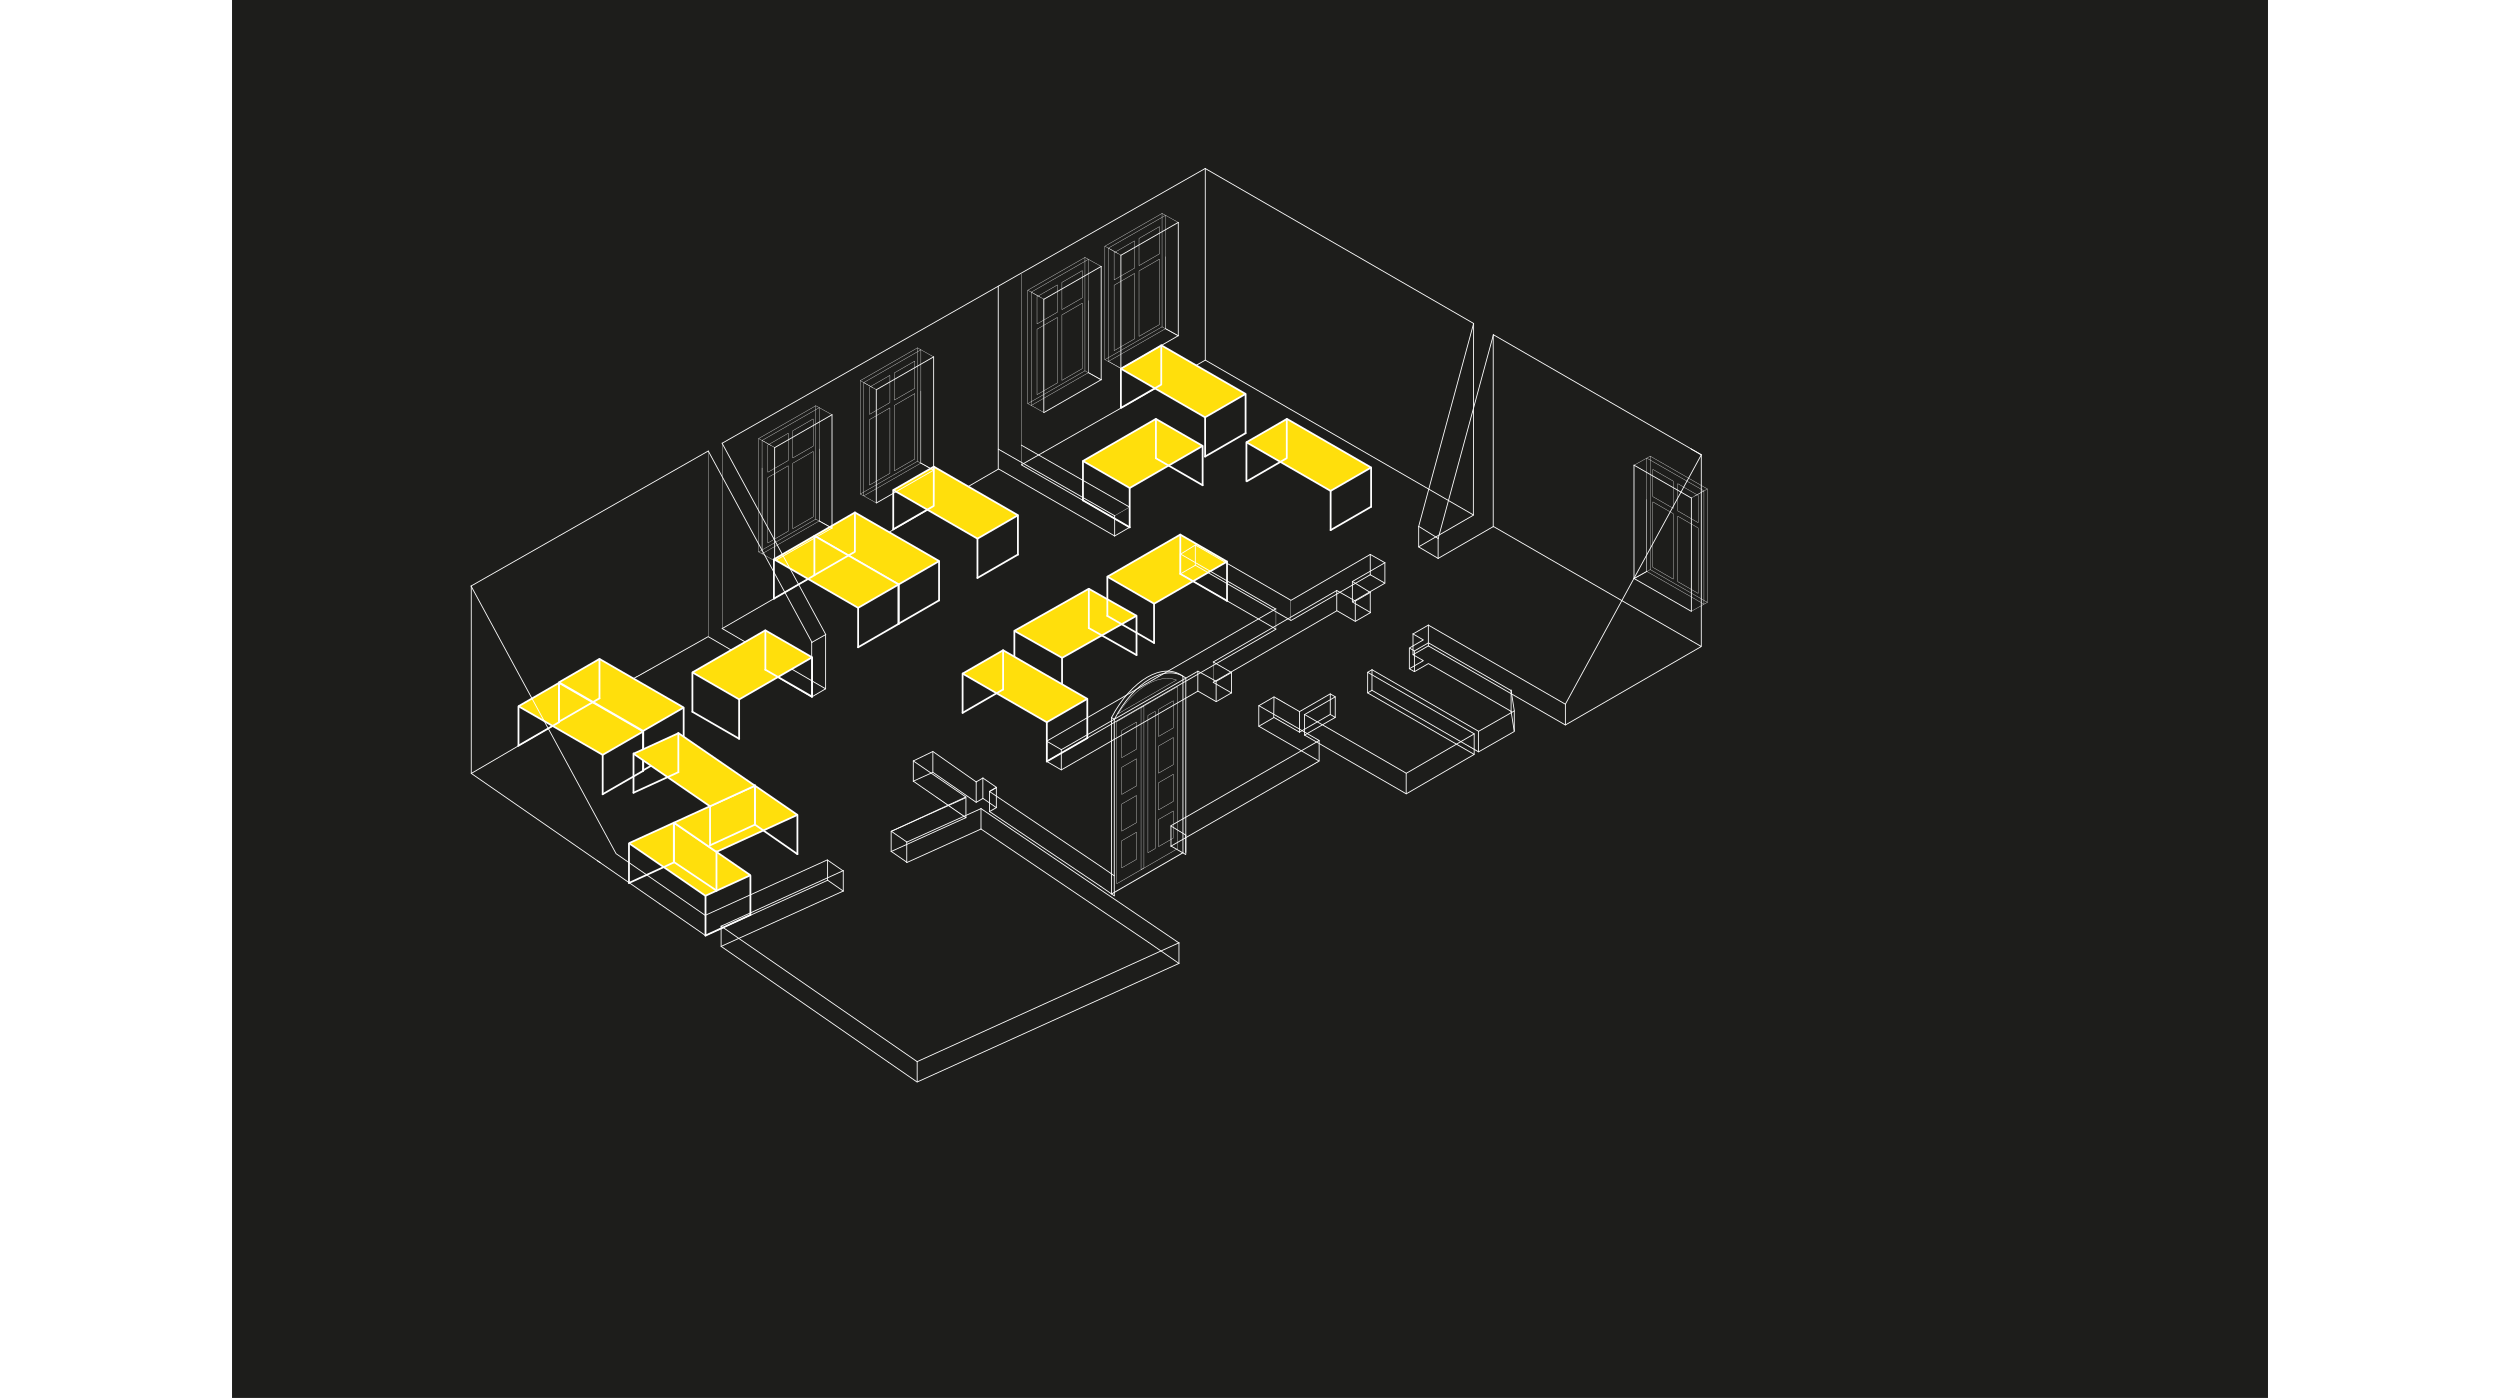<svg id="Warstwa_1" width="2800" data-name="Warstwa 1" xmlns="http://www.w3.org/2000/svg" viewBox="0 0 2280.27 1565.69"><defs><style>.cls-1{fill:#1d1d1b;}.cls-10,.cls-11,.cls-2,.cls-3,.cls-5,.cls-6,.cls-7,.cls-8,.cls-9{fill:none;stroke-linecap:round;}.cls-10,.cls-11,.cls-2,.cls-3,.cls-4,.cls-5,.cls-6,.cls-7,.cls-8,.cls-9{stroke:#fff;}.cls-10,.cls-11,.cls-2,.cls-3,.cls-5,.cls-7,.cls-8,.cls-9{stroke-linejoin:round;}.cls-2{stroke-width:0.96px;}.cls-3{stroke-width:0.24px;}.cls-4{fill:#ffdf0c;}.cls-4,.cls-6{stroke-linejoin:bevel;stroke-width:2px;}.cls-5{stroke-width:0.36px;}.cls-7{stroke-width:0.99px;}.cls-8{stroke-width:0.97px;}.cls-10{stroke-width:0.97px;}.cls-11{stroke-width:1.07px;}</style></defs><title>Obszar roboczy 2</title><rect class="cls-1" width="2280.27" height="1565.69"/><line class="cls-2" x1="973.14" y1="992.95" x2="848.36" y2="908.91"/><line class="cls-2" x1="973.14" y1="970.53" x2="848.36" y2="886.49"/><polyline class="cls-2" points="1201.23 823.3 1315.16 889.09 1391.22 844.94 1271.83 776 1276.73 773.16"/><polyline class="cls-2" points="1051.59 947.69 1217.58 852.41 1149.97 813.38 1167 803.55 1195.55 820.03"/><line class="cls-2" x1="856.12" y1="882.04" x2="848.55" y2="886.41"/><polyline class="cls-2" points="1119.3 753.23 1102.27 763.06 1081.84 751.72 928.79 839.63"/><polyline class="cls-2" points="1276.73 773.16 1396.12 842.1 1436.13 819.25 1432.57 796.68"/><polyline class="cls-2" points="1119.34 776.02 1098.87 764.21 1237.5 684.01 1258.06 695.93 1275.18 686.05"/><line class="cls-2" x1="1119.42" y1="753.23" x2="1098.96" y2="741.42"/><polyline class="cls-2" points="1357.07 733.33 1339.82 723.36 1322.69 733.25 1334.28 739.94 1318.61 748.98 1324.28 752.26 1339.95 743.21 1432.57 796.68"/><polyline class="cls-2" points="1339.82 700.13 1322.69 710.02 1334.28 716.71 1318.61 725.75 1324.28 729.03 1339.95 719.98 1432.57 773.46"/><polyline class="cls-2" points="1275.18 686.05 1254.8 674.19 1291.21 653.16 1274.82 643.7"/><polyline class="cls-2" points="1357.07 733.33 1493.33 811.99 1645.59 724.09 1634.24 717.54"/><polyline class="cls-2" points="1339.89 700.12 1493.33 788.71 1645.59 509.42 1634.24 502.87"/><polyline class="cls-2" points="1350.83 625.42 1328.89 612.48 1390.58 576.86 1090.05 403.35 995.87 456.9"/><line class="cls-2" x1="1390.58" y1="362.28" x2="1090.05" y2="188.77"/><polyline class="cls-2" points="1516.34 649.46 1412.76 589.66 1350.83 625.42"/><line class="cls-2" x1="1645.58" y1="509.32" x2="1412.76" y2="374.91"/><line class="cls-2" x1="1634.24" y1="717.54" x2="1516.34" y2="649.46"/><line class="cls-2" x1="995.87" y1="456.9" x2="908.87" y2="506.38"/><line class="cls-2" x1="533.42" y1="505.08" x2="267.71" y2="656.35"/><line class="cls-2" x1="1090.05" y1="188.64" x2="549" y2="496.37"/><line class="cls-2" x1="1412.76" y1="374.91" x2="1350.83" y2="603.34"/><line class="cls-2" x1="1169.19" y1="681.87" x2="912.35" y2="830.11"/><polyline class="cls-2" points="908.87 506.38 884.01 520.58 1005.29 590.61 988.55 600.29"/><polyline class="cls-2" points="988.55 600.29 858.56 525.24 606.91 670.52"/><line class="cls-2" x1="548.96" y1="703.98" x2="664.79" y2="771.48"/><line class="cls-2" x1="548.96" y1="703.98" x2="606.91" y2="670.52"/><polyline class="cls-2" points="453.08 758 267.95 866.23 479.07 1012.38"/><polyline class="cls-2" points="453.19 758.06 533.3 713.03 649.15 780.65 664.79 771.48"/><line class="cls-2" x1="412.42" y1="966.24" x2="409.28" y2="964.06"/><polyline class="cls-2" points="833.46 898.59 784.93 865 763.03 874.91"/><line class="cls-2" x1="833.46" y1="875.75" x2="784.93" y2="841.67"/><line class="cls-2" x1="821.92" y1="892.61" x2="763.03" y2="852.23"/><polyline class="cls-2" points="738.23 953.65 821.98 915.72 763.03 874.91"/><polyline class="cls-2" points="684.58 997.97 667.11 985.87 530.31 1047.84 479.07 1012.38"/><line class="cls-2" x1="738.37" y1="931.02" x2="755.85" y2="943.12"/><line class="cls-2" x1="738.37" y1="953.65" x2="755.85" y2="965.75"/><line class="cls-2" x1="755.7" y1="943.16" x2="838.84" y2="905.63"/><line class="cls-2" x1="738.46" y1="931.06" x2="821.6" y2="893.52"/><line class="cls-2" x1="738.37" y1="931.02" x2="821.92" y2="892.61"/><line class="cls-2" x1="530.33" y1="1025.01" x2="666.87" y2="963.01"/><line class="cls-2" x1="667.04" y1="963.36" x2="684.51" y2="975.46"/><polyline class="cls-2" points="684.58 997.97 547.78 1059.94 735.46 1189.87"/><polyline class="cls-2" points="735.46 1189.87 767.27 1211.88 1060.56 1079.02"/><line class="cls-2" x1="547.78" y1="1037.32" x2="767.25" y2="1188.97"/><line class="cls-2" x1="755.94" y1="965.96" x2="838.84" y2="928.51"/><line class="cls-2" x1="767.37" y1="1189" x2="1060.56" y2="1055.94"/><line class="cls-2" x1="838.84" y1="928.51" x2="1026.69" y2="1055.57"/><polyline class="cls-2" points="1026.69 1055.57 1060.56 1079.02 1026.69 1055.57"/><line class="cls-3" x1="820.02" y1="914.36" x2="788.87" y2="892.8"/><line class="cls-3" x1="455.18" y1="756.91" x2="468.94" y2="749.06"/><line class="cls-3" x1="1215.88" y1="853.38" x2="1204.29" y2="860"/><line class="cls-3" x1="1169.19" y1="804.79" x2="1179.23" y2="810.69"/><line class="cls-3" x1="1393.83" y1="840.77" x2="1384" y2="835.03"/><polyline class="cls-2" points="1195.55 820.03 1229.93 800.18 1235.6 803.46 1201.23 823.3"/><polyline class="cls-2" points="1201.28 800.27 1315.22 866.06 1391.28 821.91 1271.88 752.97 1276.79 750.13"/><polyline class="cls-2" points="1051.65 924.77 1217.63 829.38 1150.03 790.35 1167.06 780.52 1195.6 797"/><polyline class="cls-2" points="1276.79 750.13 1396.18 819.07 1436.18 796.22 1432.63 773.65"/><line class="cls-3" x1="1169.25" y1="781.76" x2="1179.29" y2="787.66"/><polyline class="cls-2" points="1195.61 797 1229.99 777.15 1235.66 780.43 1201.28 800.27"/><polygon class="cls-4" points="876.22 706.55 959.57 659.41 1013.04 689.65 929.69 736.79 876.22 706.55"/><polygon class="cls-4" points="953.04 516.32 1034.7 469.18 1087.08 499.42 1005.42 546.56 953.04 516.32"/><polygon class="cls-4" points="1089.82 467.4 995.54 412.96 1040.9 386.77 1135.19 441.21 1089.82 467.4"/><polygon class="cls-4" points="697.67 573.97 791.96 628.4 746.6 654.59 652.31 600.15 697.67 573.97"/><polygon class="cls-4" points="652.31 600.15 746.6 654.59 701.23 680.78 606.95 626.35 652.31 600.15"/><polygon class="cls-4" points="515.63 753.11 597.29 705.97 649.67 736.21 568.01 783.35 515.63 753.11"/><polygon class="cls-4" points="366.19 764.81 460.48 819.25 415.11 845.44 320.83 791 366.19 764.81"/><line class="cls-2" x1="1090.05" y1="403.35" x2="1090.05" y2="188.64"/><line class="cls-2" x1="1390.29" y1="576.65" x2="1390.58" y2="362.28"/><line class="cls-5" x1="981.78" y1="404.81" x2="995.87" y2="412.71"/><line class="cls-5" x1="593.64" y1="617.12" x2="593.64" y2="524.14"/><line class="cls-6" x1="1005.42" y1="590.6" x2="953.04" y2="560.36"/><line class="cls-6" x1="1034.7" y1="513.22" x2="1087.08" y2="543.46"/><line class="cls-6" x1="1005.37" y1="546.67" x2="1005.37" y2="590.6"/><line class="cls-6" x1="1034.75" y1="469.28" x2="1034.75" y2="513.22"/><line class="cls-6" x1="953.04" y1="516.42" x2="953.04" y2="560.35"/><line class="cls-6" x1="1087.08" y1="499.47" x2="1087.08" y2="543.4"/><line class="cls-6" x1="568.01" y1="827.45" x2="515.63" y2="797.2"/><line class="cls-6" x1="597.29" y1="750.06" x2="649.67" y2="780.3"/><line class="cls-6" x1="567.96" y1="783.51" x2="567.96" y2="827.45"/><line class="cls-6" x1="597.34" y1="706.12" x2="597.34" y2="750.06"/><line class="cls-6" x1="515.63" y1="753.26" x2="515.63" y2="797.2"/><line class="cls-6" x1="649.67" y1="736.31" x2="649.67" y2="780.3"/><line class="cls-6" x1="929.69" y1="780.79" x2="876.22" y2="750.55"/><line class="cls-6" x1="959.57" y1="703.4" x2="1013.04" y2="733.65"/><line class="cls-6" x1="929.64" y1="736.85" x2="929.64" y2="780.79"/><line class="cls-6" x1="959.62" y1="659.47" x2="959.62" y2="703.4"/><line class="cls-6" x1="876.22" y1="706.6" x2="876.22" y2="750.54"/><line class="cls-6" x1="1013.04" y1="689.65" x2="1013.04" y2="733.59"/><polygon class="cls-4" points="863.61 728.27 957.9 782.71 912.54 808.9 818.25 754.46 863.61 728.27"/><line class="cls-6" x1="957.9" y1="826.62" x2="912.54" y2="852.81"/><line class="cls-6" x1="818.25" y1="798.37" x2="863.61" y2="772.18"/><line class="cls-6" x1="818.25" y1="754.44" x2="818.25" y2="798.37"/><line class="cls-6" x1="912.57" y1="808.87" x2="912.57" y2="852.81"/><line class="cls-6" x1="863.61" y1="728.27" x2="863.61" y2="772.21"/><line class="cls-6" x1="957.9" y1="782.74" x2="957.9" y2="826.68"/><polyline class="cls-6" points="652.24 644.16 697.6 617.97 697.67 573.97"/><line class="cls-6" x1="791.89" y1="672.4" x2="746.52" y2="698.59"/><line class="cls-6" x1="652.24" y1="600.22" x2="652.24" y2="644.16"/><line class="cls-6" x1="746.56" y1="654.65" x2="746.56" y2="698.59"/><line class="cls-6" x1="791.89" y1="628.52" x2="791.89" y2="672.46"/><polygon class="cls-4" points="785.99 522.65 880.28 577.09 834.91 603.28 740.63 548.84 785.99 522.65"/><polyline class="cls-6" points="740.55 592.84 785.92 566.65 785.99 522.65"/><line class="cls-6" x1="880.2" y1="621.09" x2="834.84" y2="647.28"/><line class="cls-6" x1="740.56" y1="548.9" x2="740.56" y2="592.84"/><line class="cls-6" x1="834.88" y1="603.34" x2="834.88" y2="647.28"/><line class="cls-6" x1="880.2" y1="577.21" x2="880.2" y2="621.15"/><line class="cls-6" x1="606.91" y1="670.49" x2="652.27" y2="644.3"/><line class="cls-6" x1="746.56" y1="698.74" x2="701.2" y2="724.93"/><line class="cls-6" x1="606.91" y1="626.55" x2="606.91" y2="670.49"/><line class="cls-6" x1="701.24" y1="680.99" x2="701.24" y2="724.93"/><line class="cls-6" x1="746.56" y1="654.85" x2="746.56" y2="698.79"/><polyline class="cls-6" points="995.54 412.96 995.54 456.9 1040.74 430.73 1040.74 386.79"/><line class="cls-6" x1="1089.86" y1="467.4" x2="1089.86" y2="511.34"/><line class="cls-6" x1="1135.19" y1="441.27" x2="1135.19" y2="485.21"/><line class="cls-6" x1="1089.82" y1="511.34" x2="1135.19" y2="485.15"/><polygon class="cls-4" points="1230.41 549.8 1136.13 495.37 1181.49 469.18 1275.77 523.62 1230.41 549.8"/><polyline class="cls-6" points="1136.13 495.37 1136.13 539.31 1181.32 513.14 1181.32 469.2"/><line class="cls-6" x1="1230.45" y1="549.81" x2="1230.45" y2="593.74"/><line class="cls-6" x1="1275.77" y1="523.67" x2="1275.77" y2="567.61"/><line class="cls-6" x1="1230.41" y1="593.74" x2="1275.77" y2="567.55"/><line class="cls-5" x1="884.01" y1="520.58" x2="884.01" y2="306.94"/><line class="cls-2" x1="988.55" y1="600.29" x2="988.55" y2="577.61"/><line class="cls-7" x1="858.17" y1="525.24" x2="858.17" y2="320.53"/><line class="cls-6" x1="460.48" y1="863.34" x2="415.11" y2="889.54"/><line class="cls-6" x1="320.83" y1="835.1" x2="366.19" y2="808.91"/><line class="cls-6" x1="320.83" y1="791.16" x2="320.83" y2="835.1"/><line class="cls-6" x1="415.15" y1="845.6" x2="415.15" y2="889.54"/><line class="cls-6" x1="366.19" y1="765" x2="366.19" y2="808.94"/><line class="cls-6" x1="460.48" y1="819.46" x2="460.48" y2="863.4"/><polygon class="cls-4" points="411.55 738.01 505.84 792.45 460.48 818.64 366.19 764.2 411.55 738.01"/><line class="cls-6" x1="505.84" y1="836.55" x2="460.48" y2="862.74"/><line class="cls-6" x1="366.19" y1="808.3" x2="411.55" y2="782.11"/><line class="cls-6" x1="366.19" y1="764.36" x2="366.19" y2="808.3"/><line class="cls-6" x1="460.51" y1="818.8" x2="460.51" y2="862.74"/><line class="cls-6" x1="411.55" y1="738.2" x2="411.55" y2="782.14"/><line class="cls-6" x1="505.84" y1="792.67" x2="505.84" y2="836.61"/><polygon class="cls-4" points="980.36 645.91 1062.01 598.76 1114.39 629 1032.74 676.15 980.36 645.91"/><line class="cls-5" x1="1005.29" y1="567.96" x2="988.55" y2="577.61"/><line class="cls-5" x1="548.96" y1="703.98" x2="549.15" y2="496.28"/><line class="cls-5" x1="533.33" y1="713.11" x2="533.51" y2="505.18"/><line class="cls-5" x1="558.81" y1="896.85" x2="541.09" y2="904.88"/><line class="cls-2" x1="1412.54" y1="590.12" x2="1412.54" y2="374.91"/><line class="cls-2" x1="1493.37" y1="811.99" x2="1493.37" y2="788.71"/><line class="cls-2" x1="1436.13" y1="818.68" x2="1436.13" y2="796.22"/><line class="cls-2" x1="1432.57" y1="797.53" x2="1432.57" y2="772.69"/><line class="cls-2" x1="1395.95" y1="842.1" x2="1395.95" y2="819.07"/><line class="cls-2" x1="1391.22" y1="844.85" x2="1391.22" y2="821.82"/><line class="cls-2" x1="1315.06" y1="889.09" x2="1315.06" y2="866.06"/><line class="cls-2" x1="1081.7" y1="774.35" x2="1081.7" y2="751.67"/><line class="cls-2" x1="1102.2" y1="785.68" x2="1102.2" y2="763"/><line class="cls-2" x1="1119.34" y1="776.1" x2="1119.34" y2="753.42"/><line class="cls-2" x1="767.37" y1="1211.68" x2="767.37" y2="1189"/><line class="cls-2" x1="547.78" y1="1060" x2="547.78" y2="1037.32"/><line class="cls-2" x1="1068.23" y1="954.67" x2="1068.23" y2="935.31"/><line class="cls-2" x1="684.58" y1="997.97" x2="684.58" y2="975.14"/><line class="cls-2" x1="667.04" y1="985.87" x2="667.04" y2="963.37"/><line class="cls-2" x1="267.95" y1="866.2" x2="267.95" y2="656.56"/><line class="cls-2" x1="530.33" y1="1047.31" x2="530.33" y2="1024.64"/><line class="cls-8" x1="738.23" y1="953.65" x2="738.23" y2="931.2"/><line class="cls-2" x1="821.97" y1="915.93" x2="821.97" y2="893.25"/><line class="cls-2" x1="840.93" y1="894.11" x2="840.93" y2="871.43"/><line class="cls-2" x1="763.03" y1="875.03" x2="763.03" y2="852.36"/><line class="cls-2" x1="784.93" y1="865" x2="784.93" y2="842.32"/><line class="cls-2" x1="833.46" y1="898.16" x2="833.46" y2="875.48"/><line class="cls-5" x1="1098.87" y1="764.18" x2="1098.87" y2="741.5"/><line class="cls-5" x1="1185.87" y1="694.89" x2="1185.87" y2="672.21"/><line class="cls-5" x1="1169.19" y1="704.55" x2="1169.19" y2="681.87"/><line class="cls-2" x1="1217.57" y1="852.19" x2="1217.57" y2="829.38"/><line class="cls-2" x1="1060.56" y1="1078.76" x2="1060.56" y2="1055.94"/><line class="cls-2" x1="1149.98" y1="813.42" x2="1149.97" y2="790.35"/><line class="cls-2" x1="1166.7" y1="803.55" x2="1167" y2="780.52"/><line class="cls-2" x1="1195.55" y1="820.18" x2="1195.55" y2="797.15"/><line class="cls-2" x1="1230.04" y1="800.18" x2="1230.04" y2="777.06"/><line class="cls-2" x1="1235.6" y1="803.55" x2="1235.6" y2="780.43"/><line class="cls-2" x1="1271.87" y1="776.02" x2="1271.93" y2="752.97"/><line class="cls-2" x1="1276.73" y1="773.16" x2="1276.79" y2="750.13"/><line class="cls-2" x1="1322.7" y1="733.32" x2="1322.7" y2="709.72"/><line class="cls-2" x1="1318.61" y1="749" x2="1318.61" y2="726.21"/><line class="cls-2" x1="1324.27" y1="752.13" x2="1324.27" y2="729.33"/><line class="cls-2" x1="1339.89" y1="723.49" x2="1339.89" y2="700.12"/><line class="cls-2" x1="1329.07" y1="612.49" x2="1329.07" y2="589.55"/><line class="cls-2" x1="1350.83" y1="625.42" x2="1350.83" y2="603.34"/><line class="cls-2" x1="1291.21" y1="652.94" x2="1291.21" y2="630.26"/><line class="cls-2" x1="1274.82" y1="686.22" x2="1274.82" y2="663.54"/><line class="cls-2" x1="1254.79" y1="673.96" x2="1254.79" y2="651.28"/><line class="cls-2" x1="1237.3" y1="684.03" x2="1237.3" y2="661.35"/><line class="cls-2" x1="1258.05" y1="695.84" x2="1258.05" y2="673.17"/><line class="cls-2" x1="1201.23" y1="823.3" x2="1201.23" y2="800.27"/><line class="cls-2" x1="1645.58" y1="723.62" x2="1645.58" y2="509.41"/><line class="cls-9" x1="856.04" y1="904.56" x2="848.36" y2="908.91"/><line class="cls-9" x1="841.07" y1="894.2" x2="833.46" y2="898.59"/><line class="cls-9" x1="841.07" y1="871.31" x2="833.46" y2="875.7"/><line class="cls-9" x1="856.06" y1="881.94" x2="848.45" y2="886.33"/><line class="cls-2" x1="856.04" y1="904.56" x2="841.07" y2="894.2"/><line class="cls-2" x1="856.04" y1="881.79" x2="841.07" y2="871.43"/><line class="cls-2" x1="1068.04" y1="957.01" x2="1051.65" y2="947.55"/><line class="cls-2" x1="1068.23" y1="956.79" x2="1068.23" y2="759.31"/><line class="cls-2" x1="1051.65" y1="947.72" x2="1051.59" y2="925.17"/><line class="cls-10" x1="988.12" y1="1003.31" x2="988.12" y2="805.57"/><line class="cls-2" x1="985.07" y1="1001.24" x2="985.07" y2="803.63"/><line class="cls-2" x1="1065.03" y1="955.08" x2="1065.03" y2="757.46"/><line class="cls-11" x1="1065.03" y1="955.08" x2="985.07" y2="1001.24"/><path class="cls-2" d="M985.07,803.63c22.1-42.22,57.86-62.87,80-46.16"/><path class="cls-5" d="M992.24,799.49l65.62-37.88C1038.28,754.24,1011.82,769.52,992.24,799.49Z"/><polygon class="cls-5" points="1058.96 950.5 990.92 989.78 990.92 808.33 1058.96 769.05 1058.96 950.5"/><polygon class="cls-5" points="1021.34 972.22 1018.1 974.09 1018.1 792.64 1021.34 790.77 1021.34 972.22"/><polygon class="cls-5" points="1054.29 815.25 1037.68 824.83 1037.68 794.44 1054.29 784.85 1054.29 815.25"/><polygon class="cls-5" points="1054.29 856.38 1037.68 865.97 1037.68 835.57 1054.29 825.98 1054.29 856.38"/><polygon class="cls-5" points="1054.29 897.51 1037.68 907.1 1037.68 876.7 1054.29 867.11 1054.29 897.51"/><polygon class="cls-5" points="1054.29 938.64 1037.68 948.23 1037.68 917.83 1054.29 908.25 1054.29 938.64"/><polygon class="cls-5" points="1013.04 839.06 996.44 848.65 996.44 818.25 1013.04 808.66 1013.04 839.06"/><polygon class="cls-5" points="1013.04 880.19 996.44 889.78 996.44 859.38 1013.04 849.79 1013.04 880.19"/><polygon class="cls-5" points="1013.04 921.33 996.44 930.91 996.44 900.51 1013.04 890.93 1013.04 921.33"/><polygon class="cls-5" points="1013.04 962.46 996.44 972.04 996.44 941.65 1013.04 932.06 1013.04 962.46"/><polygon class="cls-5" points="1033.94 950.39 1025.81 955.09 1025.81 801.29 1033.94 796.6 1033.94 950.39"/><line class="cls-2" x1="988.12" y1="1003.31" x2="973.14" y2="992.95"/><line class="cls-2" x1="988.12" y1="980.89" x2="973.14" y2="970.53"/><line class="cls-2" x1="988.12" y1="805.57" x2="985.07" y2="803.72"/><path class="cls-2" d="M988.27,805.57c22.1-42.22,57.86-62.87,80-46.16"/><line class="cls-2" x1="973.46" y1="425.33" x2="959.15" y2="417.37"/><line class="cls-2" x1="909.2" y1="461.99" x2="909.2" y2="335.08"/><polyline class="cls-5" points="959.15 336.71 959.15 417.37 895.11 454.09 909.2 461.99"/><line class="cls-5" x1="973.46" y1="298.41" x2="955.28" y2="288.3"/><line class="cls-5" x1="895.11" y1="454.09" x2="891.24" y2="452.04"/><line class="cls-5" x1="973.46" y1="425.44" x2="955.28" y2="415.32"/><polyline class="cls-5" points="959.15 290.45 895.11 327.17 909.2 335.08"/><polyline class="cls-5" points="955.28 288.3 891.24 325.02 905.33 332.92"/><line class="cls-2" x1="973.46" y1="425.27" x2="909.41" y2="461.99"/><line class="cls-2" x1="973.46" y1="298.36" x2="909.41" y2="335.08"/><line class="cls-2" x1="973.46" y1="425.33" x2="973.46" y2="298.36"/><line class="cls-5" x1="955.28" y1="415.32" x2="955.28" y2="288.35"/><line class="cls-5" x1="959.15" y1="417.44" x2="959.15" y2="290.47"/><line class="cls-5" x1="895.11" y1="454.09" x2="895.11" y2="327.47"/><line class="cls-5" x1="891.24" y1="451.94" x2="891.24" y2="324.97"/><line class="cls-5" x1="955.28" y1="415.32" x2="891.24" y2="452.04"/><polygon class="cls-5" points="952.37 412.8 929.48 426.01 929.48 352.69 952.37 339.47 952.37 412.8"/><polygon class="cls-5" points="924.48 428.8 901.59 442.01 901.59 368.69 924.48 355.47 924.48 428.8"/><polygon class="cls-5" points="952.37 333.57 929.48 346.79 929.48 316.27 952.37 303.06 952.37 333.57"/><polygon class="cls-5" points="924.48 349.57 901.59 362.79 901.59 332.27 924.48 319.06 924.48 349.57"/><line class="cls-2" x1="785.82" y1="526.63" x2="771.52" y2="518.67"/><line class="cls-2" x1="721.56" y1="563.3" x2="721.56" y2="436.38"/><polyline class="cls-5" points="771.52 438.02 771.52 518.67 707.47 555.39 721.56 563.3"/><line class="cls-5" x1="785.82" y1="399.72" x2="767.65" y2="389.6"/><line class="cls-5" x1="707.47" y1="555.39" x2="703.6" y2="553.35"/><line class="cls-5" x1="785.82" y1="526.74" x2="767.65" y2="516.63"/><polyline class="cls-5" points="771.52 391.76 707.47 428.48 721.56 436.38"/><polyline class="cls-5" points="767.65 389.6 703.6 426.32 717.69 434.23"/><line class="cls-2" x1="785.82" y1="526.58" x2="721.78" y2="563.3"/><line class="cls-2" x1="785.82" y1="399.66" x2="721.78" y2="436.38"/><line class="cls-2" x1="785.82" y1="526.63" x2="785.82" y2="399.66"/><line class="cls-5" x1="767.65" y1="516.63" x2="767.65" y2="389.66"/><line class="cls-5" x1="771.52" y1="518.75" x2="771.52" y2="391.78"/><line class="cls-5" x1="707.47" y1="555.39" x2="707.47" y2="428.78"/><line class="cls-5" x1="703.6" y1="553.25" x2="703.6" y2="426.28"/><line class="cls-5" x1="767.65" y1="516.63" x2="703.6" y2="553.35"/><polygon class="cls-5" points="764.74 514.1 741.85 527.31 741.85 453.99 764.74 440.78 764.74 514.1"/><polygon class="cls-5" points="736.85 530.1 713.96 543.31 713.96 469.99 736.85 456.78 736.85 530.1"/><polygon class="cls-5" points="764.74 434.88 741.85 448.09 741.85 417.58 764.74 404.36 764.74 434.88"/><polygon class="cls-5" points="736.85 450.88 713.96 464.09 713.96 433.58 736.85 420.36 736.85 450.88"/><line class="cls-2" x1="671.99" y1="591.45" x2="657.68" y2="583.49"/><line class="cls-2" x1="607.73" y1="628.12" x2="607.73" y2="501.2"/><polyline class="cls-5" points="657.68 502.84 657.68 583.49 593.64 620.22 607.73 628.12"/><line class="cls-5" x1="671.99" y1="464.54" x2="653.81" y2="454.43"/><line class="cls-5" x1="593.64" y1="620.21" x2="589.77" y2="618.17"/><line class="cls-5" x1="671.99" y1="591.56" x2="653.81" y2="581.45"/><polyline class="cls-5" points="657.68 456.58 593.64 493.3 607.73 501.2"/><polyline class="cls-5" points="653.81 454.43 589.77 491.15 603.86 499.05"/><line class="cls-2" x1="671.99" y1="591.4" x2="607.95" y2="628.12"/><line class="cls-2" x1="671.99" y1="464.48" x2="607.95" y2="501.2"/><line class="cls-2" x1="671.99" y1="591.45" x2="671.99" y2="464.48"/><line class="cls-5" x1="653.81" y1="581.45" x2="653.81" y2="454.48"/><line class="cls-5" x1="657.68" y1="583.57" x2="657.68" y2="456.6"/><line class="cls-5" x1="593.64" y1="620.21" x2="593.64" y2="493.6"/><line class="cls-5" x1="589.77" y1="618.07" x2="589.77" y2="491.1"/><line class="cls-5" x1="653.81" y1="581.45" x2="589.77" y2="618.17"/><polygon class="cls-5" points="650.9 578.92 628.02 592.14 628.02 518.82 650.9 505.6 650.9 578.92"/><polygon class="cls-5" points="623.01 594.92 600.12 608.14 600.12 534.82 623.01 521.6 623.01 594.92"/><polygon class="cls-5" points="650.9 499.7 628.02 512.92 628.02 482.4 650.9 469.19 650.9 499.7"/><polygon class="cls-5" points="623.01 515.7 600.12 528.92 600.12 498.4 623.01 485.19 623.01 515.7"/><line class="cls-2" x1="1570.2" y1="647.95" x2="1584.51" y2="639.99"/><line class="cls-2" x1="1634.46" y1="684.61" x2="1634.46" y2="557.7"/><polyline class="cls-5" points="1584.51 559.34 1584.51 639.99 1648.55 676.71 1634.46 684.61"/><line class="cls-5" x1="1570.2" y1="521.03" x2="1588.38" y2="510.92"/><line class="cls-5" x1="1648.55" y1="676.71" x2="1652.42" y2="674.66"/><line class="cls-5" x1="1570.2" y1="648.06" x2="1588.38" y2="637.94"/><polyline class="cls-5" points="1584.51 513.07 1648.55 549.79 1634.46 557.7"/><polyline class="cls-5" points="1588.38 510.92 1652.42 547.64 1638.33 555.54"/><line class="cls-2" x1="1570.2" y1="647.89" x2="1634.25" y2="684.61"/><line class="cls-2" x1="1570.2" y1="520.98" x2="1634.25" y2="557.7"/><line class="cls-2" x1="1570.2" y1="647.95" x2="1570.2" y2="520.98"/><line class="cls-5" x1="1588.38" y1="637.94" x2="1588.38" y2="510.97"/><line class="cls-5" x1="1584.51" y1="640.06" x2="1584.51" y2="513.09"/><line class="cls-5" x1="1648.55" y1="676.71" x2="1648.55" y2="550.09"/><line class="cls-5" x1="1652.42" y1="674.56" x2="1652.42" y2="547.59"/><line class="cls-5" x1="1588.38" y1="637.94" x2="1652.42" y2="674.66"/><polygon class="cls-5" points="1591.29 635.41 1614.17 648.63 1614.17 575.31 1591.29 562.09 1591.29 635.41"/><polygon class="cls-5" points="1619.18 651.41 1642.07 664.63 1642.07 591.31 1619.18 578.09 1619.18 651.41"/><polygon class="cls-5" points="1591.29 556.2 1614.17 569.41 1614.17 538.89 1591.29 525.68 1591.29 556.2"/><polygon class="cls-5" points="1619.18 572.2 1642.07 585.41 1642.07 554.89 1619.18 541.68 1619.18 572.2"/><line class="cls-2" x1="1059.8" y1="376.05" x2="1045.49" y2="368.09"/><line class="cls-2" x1="995.54" y1="412.71" x2="995.54" y2="285.8"/><polyline class="cls-5" points="1045.49 287.44 1045.49 368.09 981.45 404.81 995.54 412.71"/><line class="cls-5" x1="1059.8" y1="249.13" x2="1041.62" y2="239.02"/><line class="cls-5" x1="981.45" y1="404.81" x2="977.58" y2="402.77"/><line class="cls-5" x1="1059.8" y1="376.16" x2="1041.62" y2="366.05"/><polyline class="cls-5" points="1045.49 241.18 981.45 277.89 995.54 285.8"/><polyline class="cls-5" points="1041.62 239.02 977.58 275.74 991.67 283.65"/><line class="cls-2" x1="1059.8" y1="375.99" x2="995.75" y2="412.71"/><line class="cls-2" x1="1059.8" y1="249.08" x2="995.75" y2="285.8"/><line class="cls-2" x1="1059.8" y1="376.05" x2="1059.8" y2="249.13"/><line class="cls-5" x1="1041.62" y1="366.05" x2="1041.62" y2="239.08"/><line class="cls-5" x1="1045.49" y1="368.17" x2="1045.49" y2="241.2"/><line class="cls-5" x1="981.45" y1="404.81" x2="981.45" y2="278.2"/><line class="cls-5" x1="977.58" y1="402.67" x2="977.58" y2="275.7"/><line class="cls-5" x1="1041.62" y1="366.05" x2="977.58" y2="402.77"/><polygon class="cls-5" points="1038.71 363.52 1015.83 376.73 1015.83 303.41 1038.71 290.2 1038.71 363.52"/><polygon class="cls-5" points="1010.82 379.52 987.93 392.73 987.93 319.41 1010.82 306.2 1010.82 379.52"/><polygon class="cls-5" points="1038.71 284.3 1015.83 297.51 1015.83 267 1038.71 253.78 1038.71 284.3"/><polygon class="cls-5" points="1010.82 300.3 987.93 313.51 987.93 283 1010.82 269.78 1010.82 300.3"/><line class="cls-2" x1="664.82" y1="710.79" x2="649.24" y2="719.5"/><line class="cls-2" x1="755.7" y1="966.11" x2="755.7" y2="942.94"/><line class="cls-2" x1="928.79" y1="862.31" x2="928.79" y2="839.63"/><line class="cls-2" x1="856.04" y1="904.43" x2="856.04" y2="881.75"/><line class="cls-2" x1="848.37" y1="908.99" x2="848.36" y2="886.32"/><line class="cls-2" x1="912.4" y1="852.74" x2="912.57" y2="830.17"/><line class="cls-2" x1="928.74" y1="839.58" x2="912.35" y2="830.11"/><line class="cls-2" x1="1329.07" y1="589.55" x2="1350.83" y2="603.05"/><line class="cls-2" x1="1274.82" y1="620.95" x2="1291.21" y2="630.26"/><line class="cls-2" x1="1068.23" y1="935.31" x2="1051.65" y2="925.17"/><polyline class="cls-2" points="267.71 656.35 430.14 956.12 530.33 1025.47"/><line class="cls-2" x1="533.48" y1="505.28" x2="649.67" y2="719.71"/><line class="cls-2" x1="548.85" y1="496.37" x2="665.04" y2="710.79"/><polygon class="cls-4" points="530.21 1003.29 444.58 944.41 494.96 921.38 580.59 980.26 530.21 1003.29"/><polygon class="cls-4" points="494.97 921.4 585.65 879.95 633.23 912.66 542.54 954.12 494.97 921.4"/><polygon class="cls-4" points="500.04 821.13 585.67 880.01 535.29 903.04 449.66 844.16 500.04 821.13"/><line class="cls-6" x1="530.31" y1="1003.91" x2="530.31" y2="1047.84"/><line class="cls-6" x1="580.59" y1="980.74" x2="580.59" y2="1024.68"/><line class="cls-6" x1="494.8" y1="921.99" x2="494.8" y2="965.93"/><line class="cls-6" x1="444.58" y1="944.99" x2="444.58" y2="988.93"/><line class="cls-6" x1="494.8" y1="965.93" x2="444.58" y2="988.93"/><line class="cls-6" x1="580.59" y1="1024.68" x2="530.31" y2="1047.84"/><line class="cls-6" x1="535.39" y1="902.82" x2="535.39" y2="946.76"/><line class="cls-6" x1="585.67" y1="879.66" x2="585.67" y2="923.6"/><line class="cls-6" x1="499.88" y1="820.91" x2="499.88" y2="864.85"/><line class="cls-6" x1="449.66" y1="843.91" x2="449.66" y2="887.85"/><line class="cls-6" x1="499.88" y1="864.85" x2="449.66" y2="887.85"/><line class="cls-6" x1="585.67" y1="923.6" x2="535.39" y2="946.76"/><line class="cls-6" x1="542.6" y1="953.55" x2="542.6" y2="997.48"/><line class="cls-6" x1="494.97" y1="921.55" x2="494.97" y2="965.48"/><line class="cls-6" x1="585.61" y1="879.59" x2="585.61" y2="923.53"/><line class="cls-6" x1="633.23" y1="912.69" x2="633.23" y2="956.62"/><line class="cls-6" x1="633.23" y1="956.62" x2="585.61" y2="923.53"/><line class="cls-6" x1="542.6" y1="997.48" x2="494.97" y2="965.48"/><line class="cls-2" x1="838.84" y1="905.63" x2="1060.56" y2="1056.11"/><line class="cls-2" x1="784.93" y1="841.67" x2="763.03" y2="852.23"/><line class="cls-2" x1="838.84" y1="928.31" x2="838.84" y2="905.63"/><line class="cls-2" x1="1329.07" y1="589.55" x2="1390.58" y2="362.28"/><line class="cls-2" x1="1274.82" y1="643.91" x2="1274.82" y2="620.96"/><line class="cls-2" x1="1237.3" y1="661.4" x2="1098.96" y2="741.42"/><line class="cls-2" x1="1291.21" y1="630.26" x2="1254.79" y2="651.28"/><line class="cls-2" x1="1254.79" y1="651.28" x2="1274.82" y2="663.54"/><line class="cls-2" x1="1237.3" y1="661.35" x2="1258.05" y2="673.17"/><line class="cls-2" x1="1274.82" y1="663.54" x2="1258.05" y2="673.17"/><line class="cls-5" x1="1005.37" y1="590.64" x2="1005.37" y2="567.96"/><line class="cls-2" x1="1005.29" y1="567.96" x2="884.01" y2="498.55"/><line class="cls-2" x1="988.55" y1="577.61" x2="858.17" y2="502.99"/><polyline class="cls-2" points="1119.34 776.02 1102.31 785.86 1081.84 774.04 928.79 862.27 912.4 852.81 1169.28 704.63 1062.14 642.78 1078.9 633.1"/><polyline class="cls-2" points="1274.82 643.7 1186.03 694.96 1078.9 633.1"/><line class="cls-6" x1="1032.74" y1="720.09" x2="980.36" y2="689.84"/><line class="cls-6" x1="1062.01" y1="642.7" x2="1114.4" y2="672.94"/><line class="cls-6" x1="1032.69" y1="676.15" x2="1032.69" y2="720.09"/><line class="cls-6" x1="1062.06" y1="598.76" x2="1062.06" y2="642.7"/><line class="cls-6" x1="980.36" y1="645.9" x2="980.36" y2="689.84"/><line class="cls-6" x1="1114.4" y1="628.95" x2="1114.4" y2="672.89"/><line class="cls-2" x1="1062.05" y1="620.22" x2="1062.05" y2="642.9"/><line class="cls-2" x1="1078.9" y1="610.41" x2="1078.9" y2="633.08"/><line class="cls-2" x1="1168.72" y1="681.97" x2="1062.43" y2="620.6"/><polyline class="cls-2" points="1274.82 620.96 1186.03 672.36 1078.9 610.41"/><line class="cls-2" x1="1062.43" y1="620.6" x2="1078.9" y2="610.41"/><line class="cls-2" x1="684.58" y1="975.14" x2="547.78" y2="1037.32"/><line class="cls-2" x1="664.82" y1="710.79" x2="664.82" y2="771.48"/><line class="cls-2" x1="649.24" y1="719.5" x2="649.24" y2="780.65"/></svg>